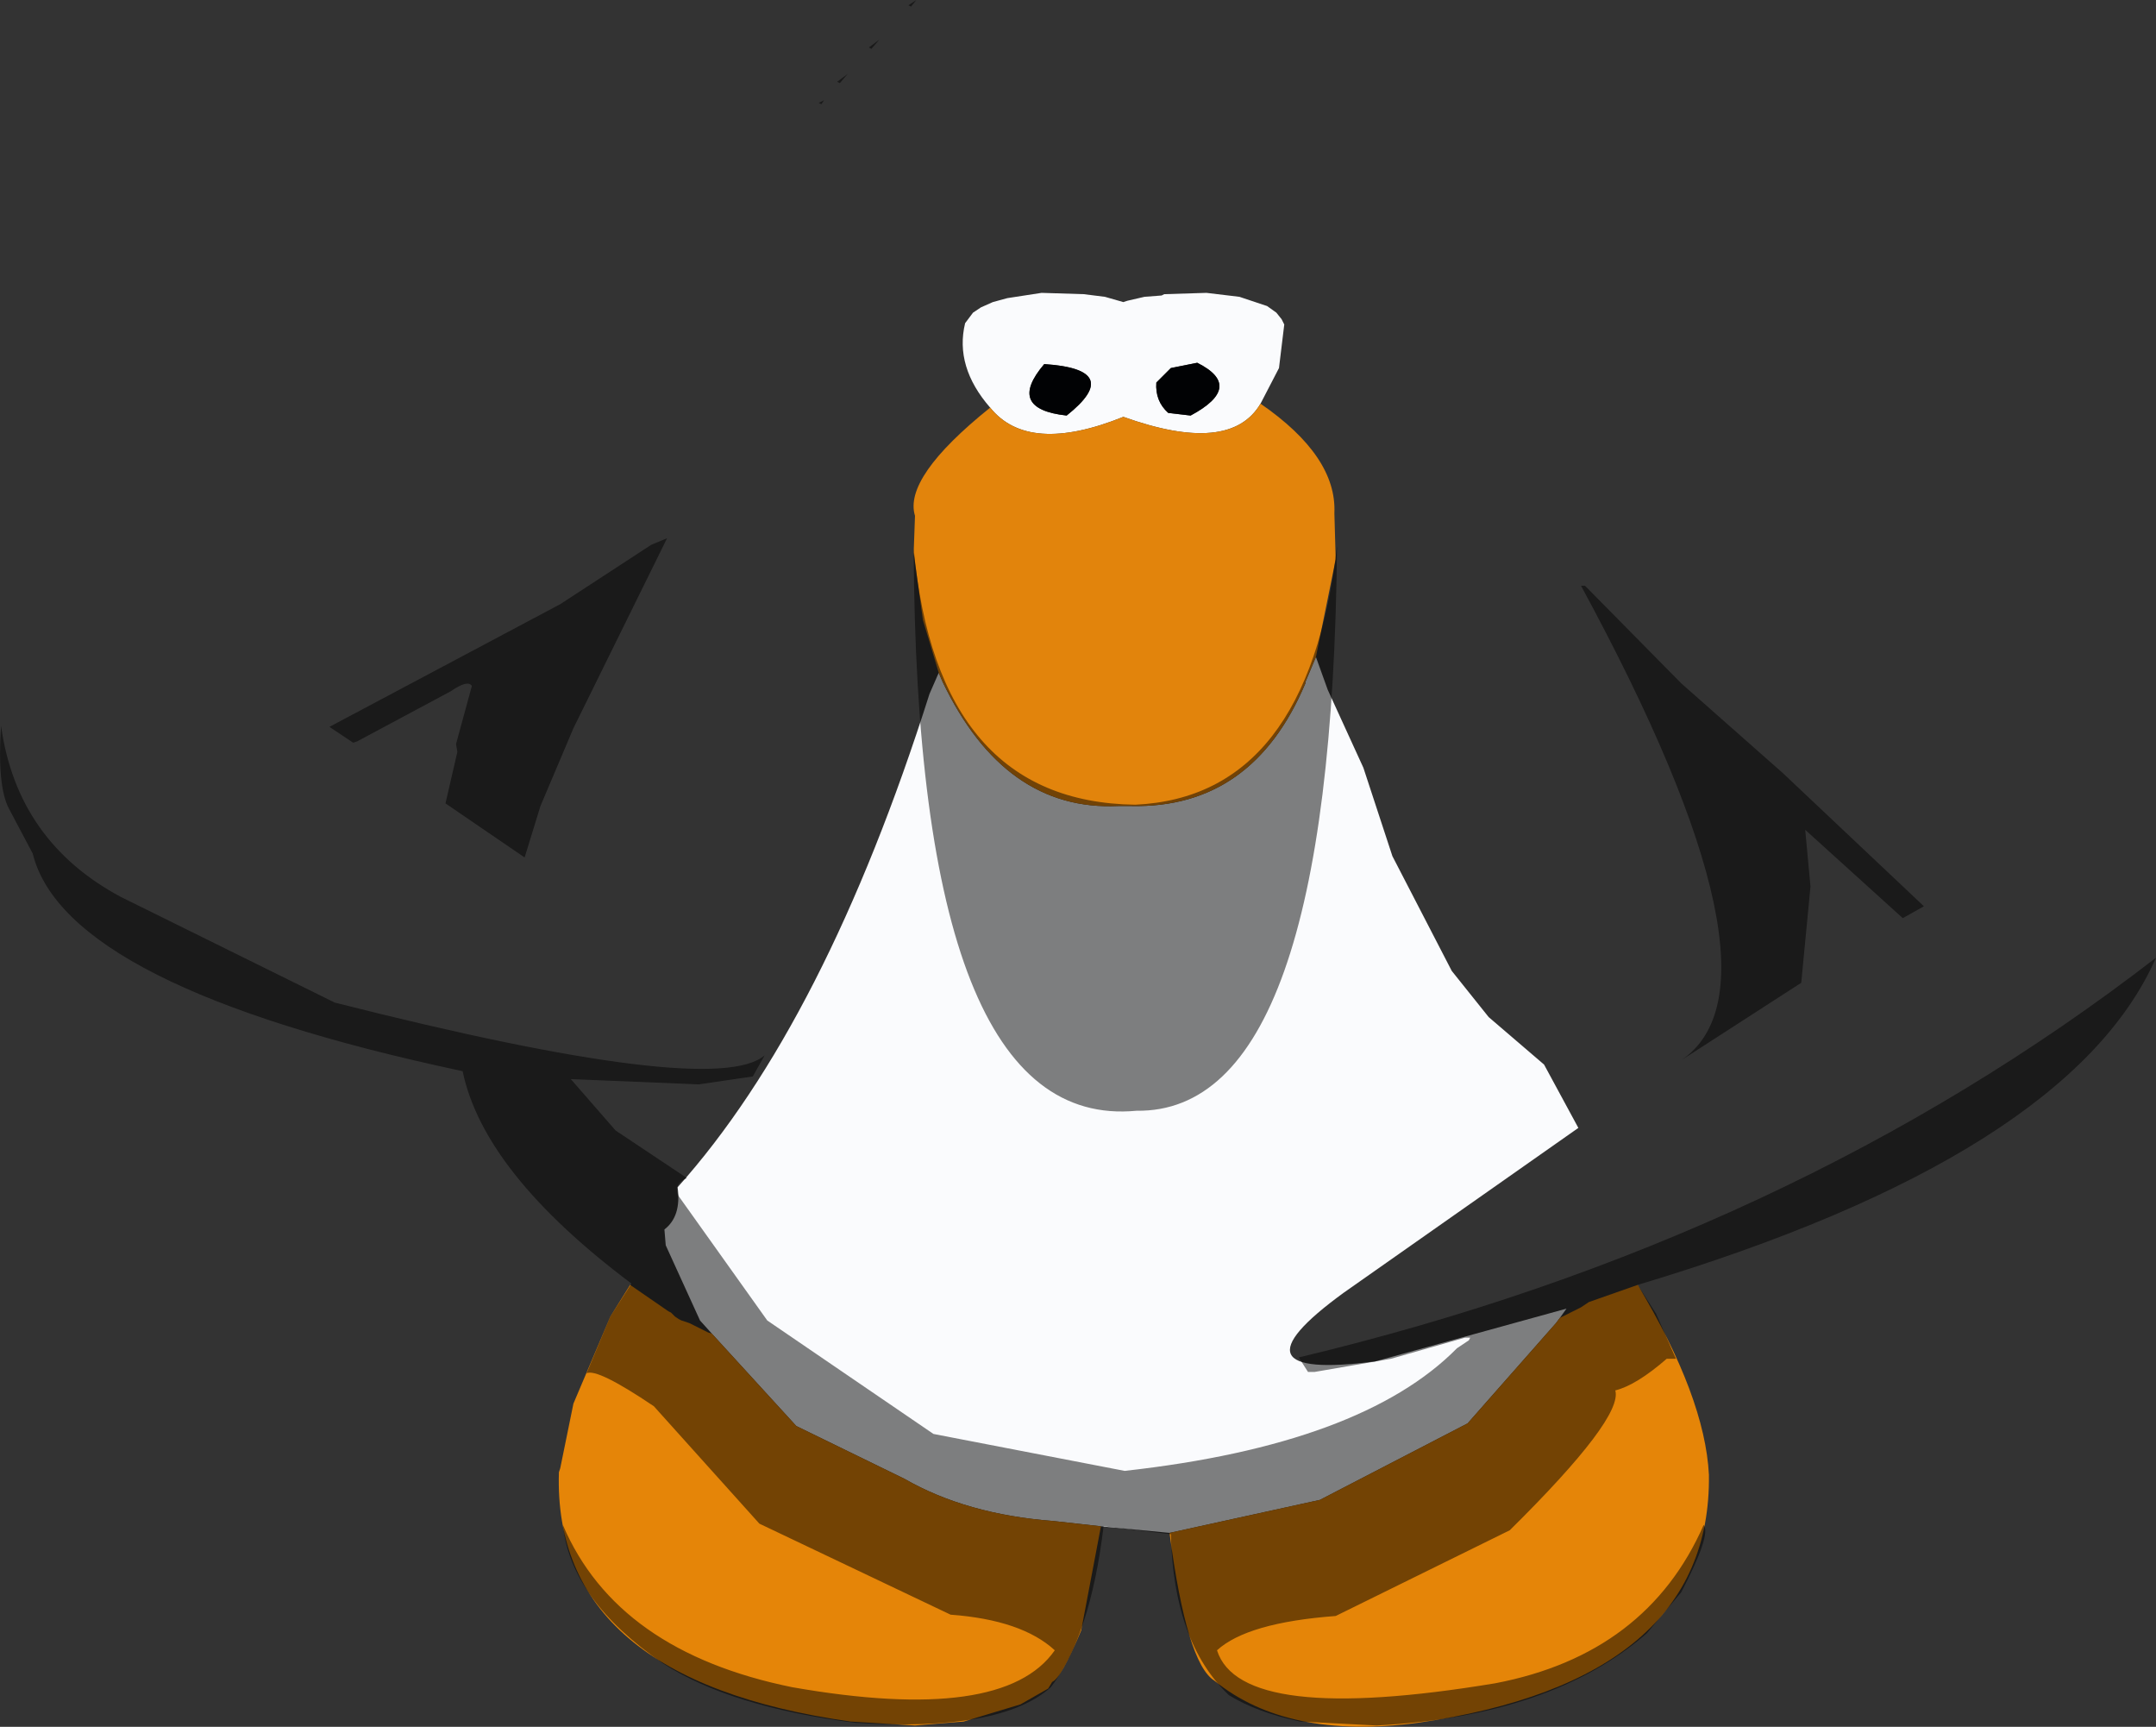 <?xml version="1.0" encoding="UTF-8" standalone="no"?>
<svg xmlns:ffdec="https://www.free-decompiler.com/flash" xmlns:xlink="http://www.w3.org/1999/xlink" ffdec:objectType="shape" height="327.25px" width="408.7px" xmlns="http://www.w3.org/2000/svg">
  <rect width="100%" height="100%" fill="#333333" stroke="none"/>
  <g transform="matrix(1.0, 0.0, 0.0, 1.0, 213.45, 125.5)">
    <path d="M-25.75 -48.25 Q-32.5 -56.0 -30.5 -64.25 L-29.0 -66.25 -27.5 -67.25 -25.25 -68.25 -22.5 -69.0 -16.0 -70.0 -8.0 -69.75 -4.0 -69.25 -0.5 -68.25 0.25 -68.5 3.5 -69.25 6.75 -69.5 7.25 -69.75 15.25 -70.0 21.5 -69.25 26.75 -67.5 28.5 -66.25 29.5 -65.0 30.0 -64.0 29.0 -55.75 25.5 -49.0 Q19.75 -39.25 -0.5 -46.5 -18.5 -39.25 -25.75 -48.25 M36.0 -1.0 L38.25 5.25 45.0 20.0 50.5 36.75 61.75 58.5 68.75 67.25 79.25 76.25 85.75 88.25 41.25 119.5 Q18.25 136.25 47.25 132.5 L83.5 122.5 82.25 124.25 81.5 125.25 64.75 144.25 36.75 158.75 8.25 165.0 -4.75 163.75 -13.75 162.75 Q-30.25 161.5 -42.0 154.75 L-62.5 144.75 -78.5 127.25 -80.75 124.75 -87.25 110.5 -87.5 107.5 Q-84.25 105.0 -85.0 99.5 -57.0 68.25 -37.25 6.0 L-35.5 2.0 -34.75 3.75 Q-23.0 28.25 -1.5 27.25 L1.0 27.25 Q24.0 27.75 34.0 4.0 L34.0 3.75 36.0 -1.0 M8.5 -55.75 L5.75 -53.0 Q5.5 -49.5 8.0 -47.25 L12.25 -46.75 Q22.5 -52.25 13.5 -56.75 L8.5 -55.75 M-15.5 -56.5 Q-22.75 -48.0 -11.25 -46.75 -0.25 -55.5 -15.5 -56.5" fill="#fafbfd" fill-rule="evenodd" stroke="none"/>
    <path d="M8.5 -55.75 L13.5 -56.75 Q22.5 -52.25 12.25 -46.75 L8.0 -47.25 Q5.5 -49.5 5.75 -53.0 L8.5 -55.75 M-15.5 -56.5 Q-0.25 -55.5 -11.25 -46.75 -22.75 -48.0 -15.5 -56.5" fill="#010204" fill-rule="evenodd" stroke="none"/>
    <path d="M-25.75 -48.25 Q-18.5 -39.25 -0.5 -46.5 19.75 -39.25 25.5 -49.0 40.0 -39.0 39.5 -28.25 L39.75 -19.5 36.0 -1.0 34.0 3.75 34.0 4.0 Q24.0 27.75 1.0 27.25 L-1.5 27.25 Q-23.0 28.25 -34.75 3.75 L-35.5 2.0 -38.5 -8.0 -40.25 -20.75 -40.0 -27.75 Q-42.25 -35.0 -25.75 -48.25" fill="#e2840c" fill-rule="evenodd" stroke="none"/>
    <path d="M82.25 124.25 L86.25 122.25 87.75 121.25 97.0 118.0 Q109.75 139.25 110.5 154.0 111.0 193.0 55.25 201.0 30.5 204.25 16.75 193.0 11.5 189.75 8.25 165.0 L36.75 158.75 64.75 144.25 81.5 125.25 82.25 124.25 M-4.75 163.75 L-8.5 183.5 Q-12.25 192.5 -14.0 193.25 L-14.75 194.5 -20.0 197.5 -30.75 200.75 -40.0 201.5 -52.25 200.75 Q-108.75 192.75 -107.5 153.5 L-107.25 152.75 -104.75 140.5 -97.75 124.0 -94.0 118.0 -86.75 123.0 -86.25 123.25 -85.5 124.0 -84.75 124.5 -84.25 124.75 -82.75 125.25 -79.25 127.0 -78.5 127.25 -62.5 144.75 -42.0 154.75 Q-30.25 161.5 -13.75 162.75 L-4.75 163.75" fill="#e58508" fill-rule="evenodd" stroke="none"/>
    <path d="M87.0 -14.5 L105.25 4.0 124.5 21.0 151.25 46.25 147.25 48.5 128.75 31.75 129.75 42.5 128.0 60.75 105.3 75.4 Q127.0 60.6 86.25 -14.5 L87.0 -14.5 M50.25 132.0 L35.75 134.5 34.5 134.5 32.75 131.75 Q126.0 109.5 195.25 56.0 178.75 93.5 97.0 118.0 L100.5 123.5 104.25 132.0 102.5 132.0 Q96.75 137.0 92.75 138.0 94.25 143.25 72.75 164.5 L39.75 180.75 Q23.0 182.0 17.25 187.25 21.75 201.5 70.0 193.5 98.75 188.0 109.5 163.5 111.0 165.25 105.25 176.25 L98.75 184.0 Q80.75 199.75 47.5 201.5 L33.0 200.75 Q24.75 199.0 19.5 195.75 9.0 185.75 8.5 165.25 L-4.25 163.75 Q-6.75 184.5 -14.25 194.25 -23.75 202.75 -51.25 201.0 -75.0 198.0 -87.75 189.75 -105.25 177.75 -106.75 163.5 -96.5 187.5 -63.25 194.25 -23.25 201.25 -13.5 187.25 -19.75 181.5 -33.25 180.5 L-69.5 163.25 -89.5 141.0 Q-100.25 133.75 -102.25 134.75 L-97.75 124.0 -93.75 117.75 Q-121.75 96.75 -125.75 77.5 -201.0 61.5 -207.25 36.25 L-211.75 27.75 Q-214.0 23.5 -213.25 12.05 -210.2 34.0 -190.5 44.5 L-150.0 64.5 Q-78.0 82.75 -68.5 74.5 L-70.75 78.5 -81.0 80.0 -105.25 79.0 -96.75 88.75 -83.25 97.75 Q-86.0 99.0 -84.75 101.25 L-68.0 124.75 -36.5 146.25 -0.25 153.25 Q44.75 148.25 62.75 130.0 L65.0 128.5 65.25 128.0 64.25 128.0 50.25 132.0 M2.0 85.0 Q-39.75 89.0 -40.25 -21.5 -35.75 26.5 1.75 27.0 34.5 25.5 40.0 -22.0 39.0 85.5 2.0 85.0 M-41.25 -124.5 L-39.75 -125.5 -40.75 -124.25 -41.25 -124.5 M-48.25 -116.25 L-48.75 -116.5 -46.75 -118.0 -48.25 -116.25 M-57.75 -105.75 L-58.25 -106.0 -57.25 -106.5 -57.75 -105.75 M-54.75 -110.0 L-52.75 -111.5 -54.25 -109.75 -54.75 -110.0 M-90.0 -22.25 L-87.0 -23.5 -104.75 12.5 -111.0 27.25 -114.0 37.0 -129.0 26.75 -126.75 17.0 -127.0 15.5 -124.0 4.5 Q-124.75 3.25 -128.0 5.5 L-145.75 15.0 -146.5 15.25 -151.0 12.25 -107.25 -11.0 -90.0 -22.25" fill="#000000" fill-opacity="0.498" fill-rule="evenodd" stroke="none"/>
  </g>
</svg>
